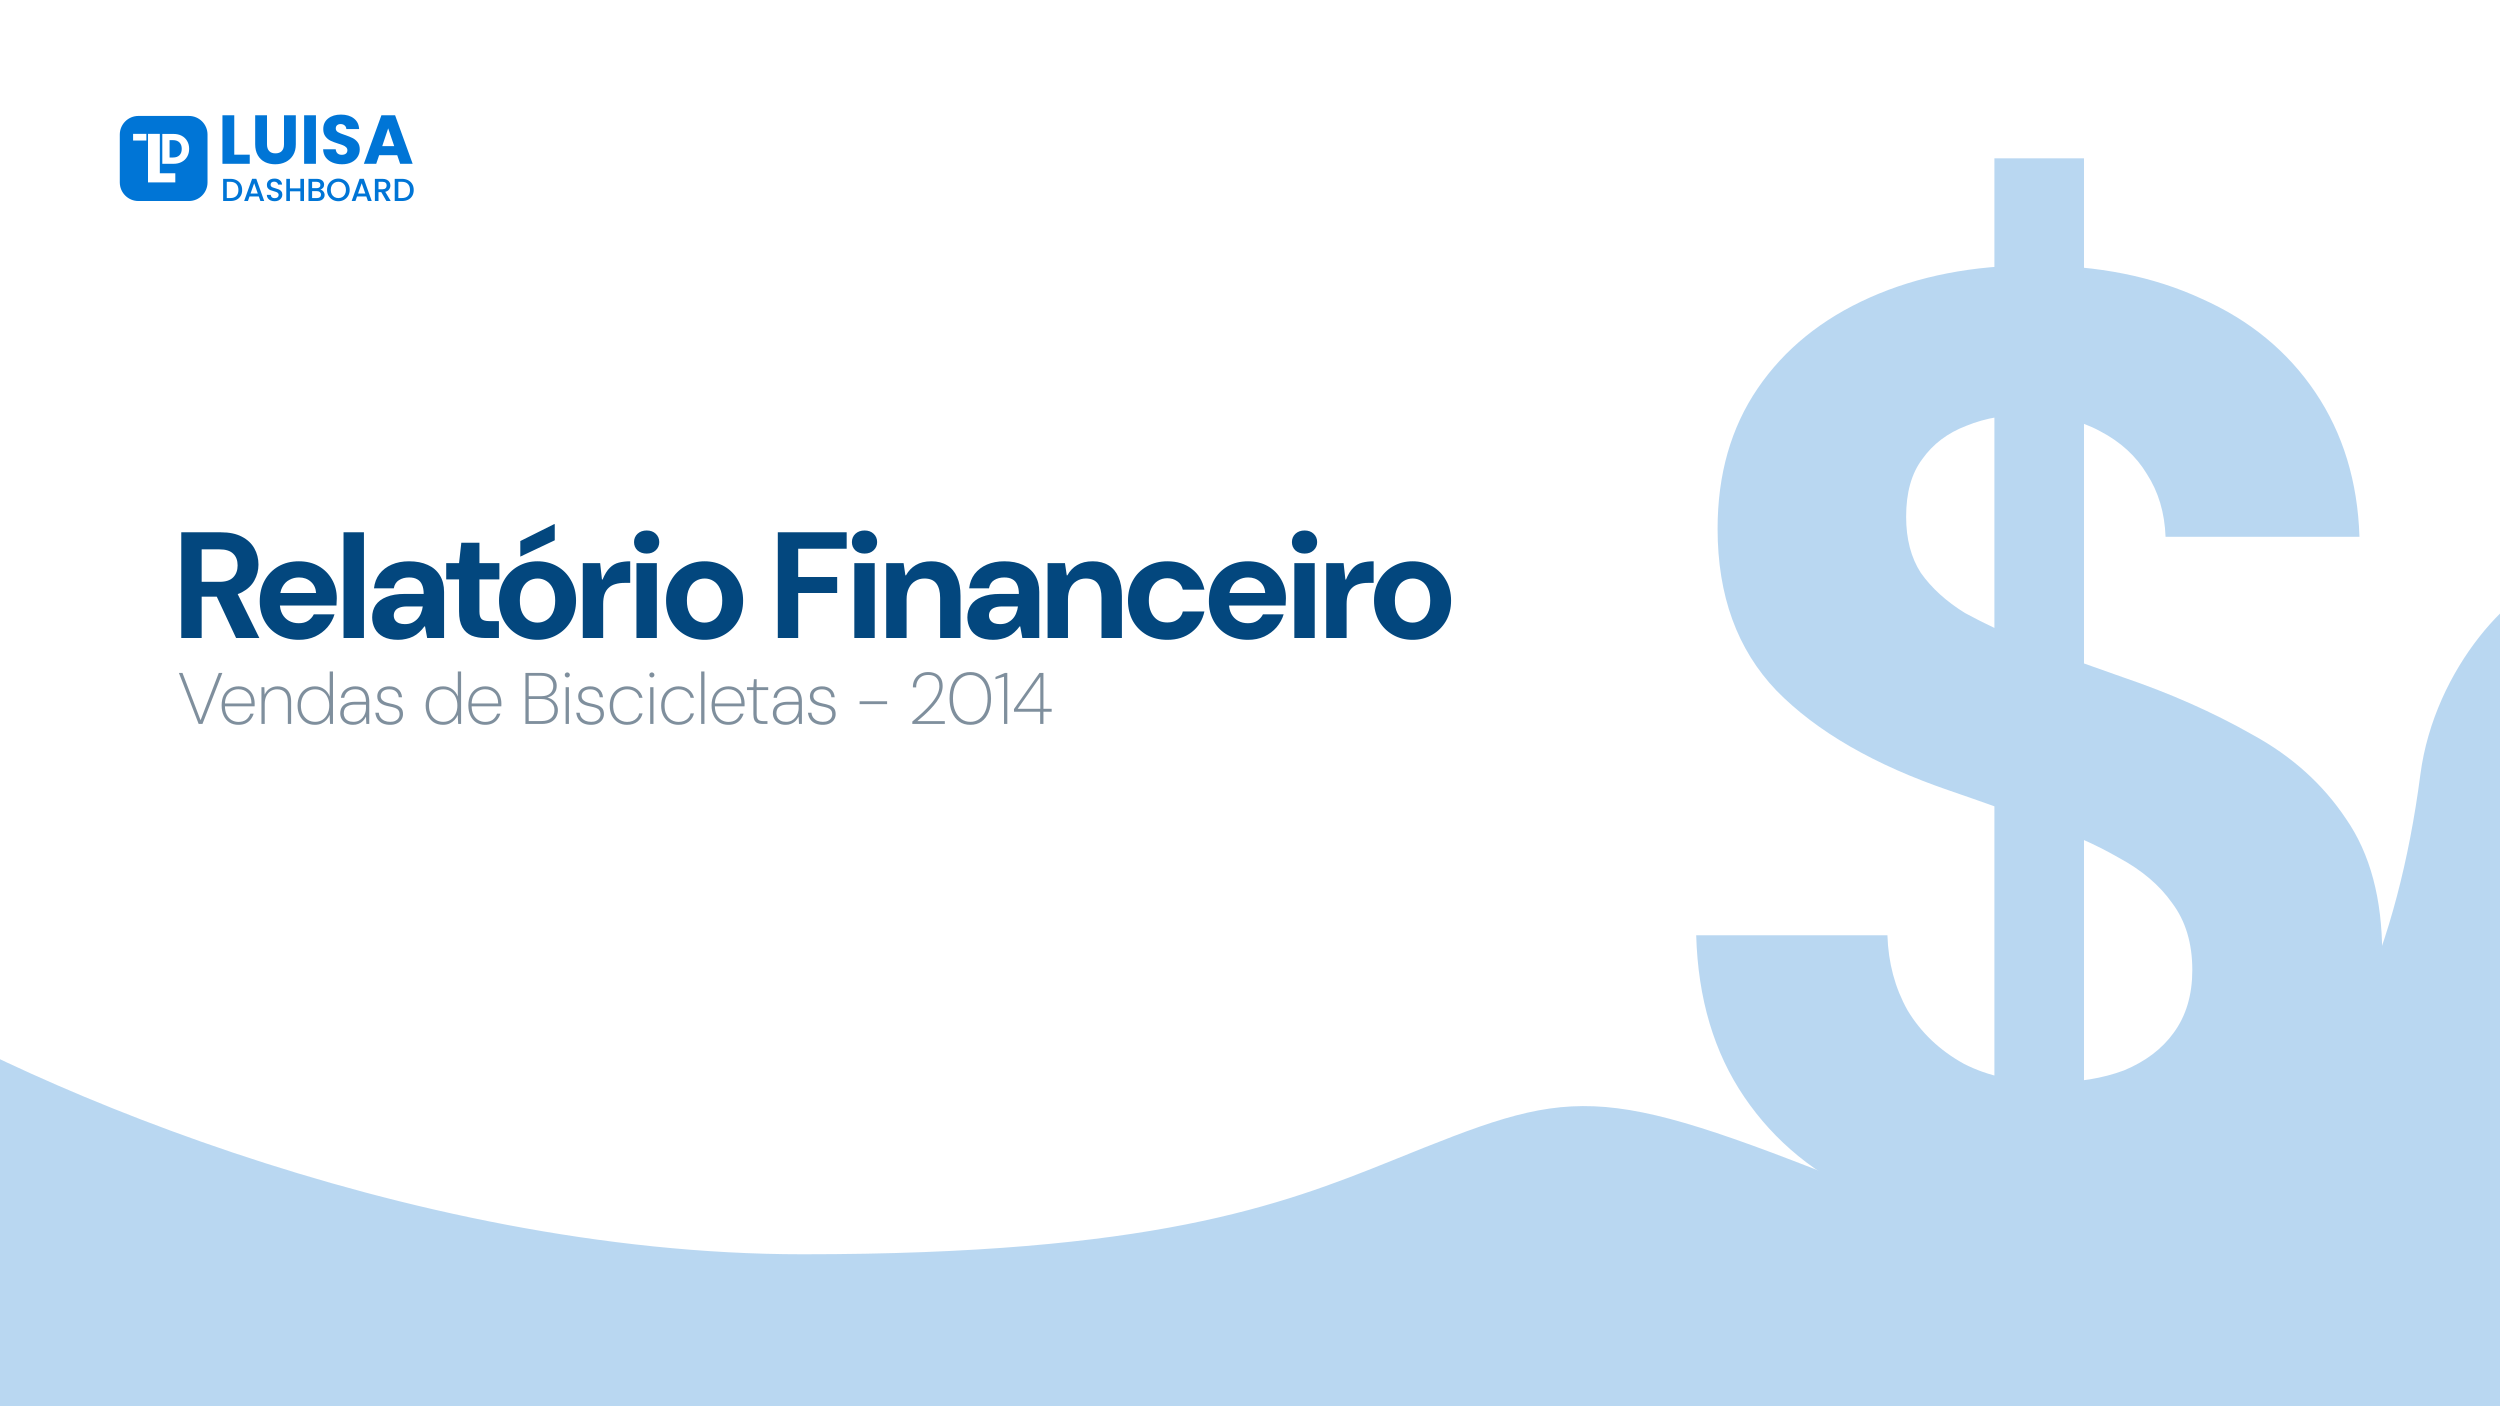 <svg width="1920" height="1080" viewBox="0 0 1920 1080" fill="none" xmlns="http://www.w3.org/2000/svg">
<rect x="0" y="0" width="1920" height="1080" fill="#333333" stroke="none"/>
<g clip-path="url(#clip0_33_11)">
<rect width="1920" height="1080" fill="white"/>
<path d="M1531.7 1024.35V121.616H1600.51V1024.35H1531.7ZM1574.83 947.324C1522.8 947.324 1476.24 938.423 1435.16 920.622C1394.76 902.821 1362.93 876.803 1339.65 842.57C1316.37 808.337 1304.04 766.914 1302.68 718.303H1449.54C1450.22 739.528 1455.36 758.698 1464.94 775.815C1475.21 792.932 1489.59 806.625 1508.08 816.895C1526.56 826.48 1548.81 831.273 1574.83 831.273C1596.05 831.273 1614.88 828.192 1631.32 822.03C1647.75 815.183 1660.41 805.598 1669.31 793.274C1678.9 780.265 1683.69 764.176 1683.69 745.005C1683.69 724.465 1678.56 707.348 1668.29 693.655C1658.7 679.962 1645.01 668.322 1627.21 658.737C1609.41 648.467 1589.21 639.566 1566.61 632.035C1544.7 623.819 1521.77 615.603 1497.81 607.387C1439.61 587.532 1395.11 561.857 1364.3 530.362C1334.17 498.867 1319.11 457.445 1319.11 406.095C1319.11 364.33 1329.38 328.385 1349.92 298.26C1370.46 268.135 1399.21 244.856 1436.19 228.424C1473.16 211.992 1515.26 203.776 1562.51 203.776C1611.12 203.776 1653.91 212.334 1690.88 229.451C1727.85 245.883 1756.95 269.846 1778.18 301.341C1799.4 332.836 1810.7 369.808 1812.07 412.257H1663.15C1662.47 393.771 1657.67 377.681 1648.77 363.988C1640.56 350.295 1628.58 339.34 1612.83 331.124C1597.77 322.908 1579.97 318.8 1559.43 318.8C1541.62 318.115 1525.19 320.854 1510.13 327.016C1495.75 332.493 1484.45 341.052 1476.24 352.691C1468.02 363.646 1463.91 378.366 1463.91 396.852C1463.91 413.969 1467.68 428.347 1475.21 439.986C1483.43 451.625 1494.72 461.895 1509.1 470.796C1524.16 479.012 1541.62 487.228 1561.48 495.444C1582.02 502.975 1604.96 511.191 1630.29 520.092C1666.58 532.416 1699.78 547.136 1729.91 564.253C1760.03 580.685 1784 602.252 1801.8 628.954C1820.28 655.656 1829.53 690.232 1829.53 732.681C1829.53 771.022 1819.6 806.625 1799.74 839.489C1780.57 871.668 1752.16 897.686 1714.5 917.541C1676.85 937.396 1630.29 947.324 1574.83 947.324Z" fill="#B9D7F1"/>
<path d="M1858.82 595C1869.63 512.297 1931.83 447.003 1969 441L1940.34 1080H-114V751.189C-0.926 825.666 310.126 963.282 616.475 963.282C884.068 963.282 982.726 926.175 1069.22 891.25C1208.42 835.044 1223.37 829.57 1429.48 912C1681.53 1012.81 1824.46 857.852 1858.82 595Z" fill="#B9D7F1"/>
<path d="M139.22 490V408.8H169.612C176.108 408.8 181.483 409.921 185.736 412.164C190.067 414.407 193.276 417.423 195.364 421.212C197.452 424.924 198.496 429.061 198.496 433.624C198.496 437.955 197.452 442.015 195.364 445.804C193.353 449.516 190.183 452.532 185.852 454.852C181.599 457.095 176.108 458.216 169.38 458.216H154.88V490H139.22ZM181.328 490L164.624 454.272H181.56L199.192 490H181.328ZM154.88 446.848H168.568C173.363 446.848 176.881 445.688 179.124 443.368C181.367 441.048 182.488 437.993 182.488 434.204C182.488 430.415 181.367 427.437 179.124 425.272C176.881 423.029 173.363 421.908 168.568 421.908H154.88V446.848ZM229.534 491.392C223.657 491.392 218.437 490.155 213.874 487.68C209.389 485.205 205.87 481.725 203.318 477.24C200.766 472.755 199.49 467.612 199.49 461.812C199.49 455.78 200.727 450.483 203.202 445.92C205.754 441.28 209.273 437.645 213.758 435.016C218.321 432.387 223.579 431.072 229.534 431.072C235.334 431.072 240.399 432.309 244.73 434.784C249.061 437.259 252.463 440.661 254.938 444.992C257.413 449.245 258.65 454.079 258.65 459.492C258.65 460.265 258.611 461.155 258.534 462.16C258.534 463.088 258.495 464.055 258.418 465.06H210.626V455.432H242.758C242.526 451.797 241.173 448.897 238.698 446.732C236.301 444.567 233.285 443.484 229.65 443.484C226.943 443.484 224.469 444.103 222.226 445.34C219.983 446.5 218.205 448.317 216.89 450.792C215.575 453.189 214.918 456.244 214.918 459.956V463.32C214.918 466.491 215.537 469.236 216.774 471.556C218.011 473.799 219.713 475.539 221.878 476.776C224.121 478.013 226.634 478.632 229.418 478.632C232.279 478.632 234.677 478.013 236.61 476.776C238.543 475.461 240.013 473.799 241.018 471.788H256.91C255.827 475.423 254.01 478.748 251.458 481.764C248.906 484.703 245.774 487.061 242.062 488.84C238.35 490.541 234.174 491.392 229.534 491.392ZM263.834 490V408.8H279.494V490H263.834ZM305.781 491.392C301.218 491.392 297.429 490.619 294.413 489.072C291.474 487.525 289.309 485.437 287.917 482.808C286.525 480.179 285.829 477.279 285.829 474.108C285.829 470.551 286.718 467.419 288.497 464.712C290.353 462.005 293.137 459.917 296.849 458.448C300.561 456.901 305.239 456.128 310.885 456.128H325.385C325.385 453.267 324.959 450.908 324.109 449.052C323.335 447.196 322.098 445.804 320.397 444.876C318.773 443.948 316.685 443.484 314.133 443.484C311.117 443.484 308.526 444.18 306.361 445.572C304.273 446.887 302.958 448.975 302.417 451.836H287.221C287.685 447.583 289.077 443.909 291.397 440.816C293.794 437.723 296.926 435.325 300.793 433.624C304.737 431.923 309.183 431.072 314.133 431.072C319.701 431.072 324.495 432 328.517 433.856C332.538 435.635 335.631 438.303 337.797 441.86C339.962 445.34 341.045 449.593 341.045 454.62V490H328.053L326.429 481.068H325.965C324.727 482.769 323.374 484.277 321.905 485.592C320.513 486.907 318.966 487.989 317.265 488.84C315.563 489.691 313.746 490.309 311.813 490.696C309.879 491.16 307.869 491.392 305.781 491.392ZM310.885 479.328C313.05 479.328 314.906 478.98 316.453 478.284C318.077 477.511 319.469 476.505 320.629 475.268C321.789 474.031 322.678 472.6 323.297 470.976C323.993 469.275 324.457 467.535 324.689 465.756H312.625C310.227 465.756 308.255 466.065 306.709 466.684C305.239 467.225 304.157 468.037 303.461 469.12C302.765 470.125 302.417 471.324 302.417 472.716C302.417 474.108 302.765 475.307 303.461 476.312C304.157 477.317 305.162 478.091 306.477 478.632C307.791 479.096 309.261 479.328 310.885 479.328ZM372.963 490C368.864 490 365.268 489.381 362.175 488.144C359.159 486.829 356.8 484.703 355.099 481.764C353.397 478.748 352.547 474.649 352.547 469.468V444.992H342.687V432.464H352.547L354.287 416.804H368.207V432.464H383.519V444.992H368.207V469.7C368.207 472.484 368.787 474.417 369.947 475.5C371.107 476.505 373.079 477.008 375.863 477.008H383.171V490H372.963ZM412.821 491.392C407.253 491.392 402.227 490.116 397.741 487.564C393.256 485.012 389.699 481.455 387.069 476.892C384.517 472.329 383.241 467.109 383.241 461.232C383.241 455.277 384.556 450.057 387.185 445.572C389.815 441.009 393.372 437.452 397.857 434.9C402.343 432.348 407.331 431.072 412.821 431.072C418.389 431.072 423.416 432.348 427.901 434.9C432.387 437.452 435.905 441.009 438.457 445.572C441.087 450.057 442.401 455.277 442.401 461.232C442.401 467.187 441.087 472.445 438.457 477.008C435.828 481.493 432.271 485.012 427.785 487.564C423.377 490.116 418.389 491.392 412.821 491.392ZM412.705 478.168C415.257 478.168 417.539 477.549 419.549 476.312C421.637 475.075 423.3 473.219 424.537 470.744C425.775 468.192 426.393 465.021 426.393 461.232C426.393 457.443 425.775 454.311 424.537 451.836C423.3 449.284 421.637 447.389 419.549 446.152C417.539 444.915 415.335 444.296 412.937 444.296C410.463 444.296 408.181 444.915 406.093 446.152C404.005 447.389 402.343 449.284 401.105 451.836C399.868 454.311 399.249 457.443 399.249 461.232C399.249 465.021 399.868 468.192 401.105 470.744C402.343 473.219 403.967 475.075 405.977 476.312C408.065 477.549 410.308 478.168 412.705 478.168ZM399.597 427.476V415.528L425.581 402.536H426.045V414.948L399.597 427.476ZM447.572 490V432.464H460.912L462.304 445.108H462.768C464.469 441.009 466.325 437.993 468.336 436.06C470.346 434.049 472.628 432.735 475.18 432.116C477.809 431.42 480.748 431.072 483.996 431.072V447.66H479.704C477.074 447.66 474.716 447.969 472.628 448.588C470.617 449.129 468.916 450.057 467.524 451.372C466.132 452.609 465.049 454.272 464.276 456.36C463.58 458.448 463.232 460.961 463.232 463.9V490H447.572ZM488.795 490V432.464H504.455V490H488.795ZM496.683 425.156C493.822 425.156 491.463 424.344 489.607 422.72C487.828 421.019 486.939 418.892 486.939 416.34C486.939 413.788 487.828 411.661 489.607 409.96C491.463 408.259 493.822 407.408 496.683 407.408C499.544 407.408 501.864 408.259 503.643 409.96C505.422 411.661 506.311 413.788 506.311 416.34C506.311 418.815 505.422 420.903 503.643 422.604C501.864 424.305 499.544 425.156 496.683 425.156ZM541.119 491.392C535.551 491.392 530.525 490.116 526.039 487.564C521.554 485.012 517.997 481.455 515.367 476.892C512.815 472.329 511.539 467.109 511.539 461.232C511.539 455.277 512.854 450.057 515.483 445.572C518.113 441.009 521.67 437.452 526.155 434.9C530.641 432.348 535.629 431.072 541.119 431.072C546.687 431.072 551.714 432.348 556.199 434.9C560.685 437.452 564.203 441.009 566.755 445.572C569.385 450.057 570.699 455.277 570.699 461.232C570.699 467.187 569.385 472.445 566.755 477.008C564.126 481.493 560.569 485.012 556.083 487.564C551.675 490.116 546.687 491.392 541.119 491.392ZM541.003 478.168C543.555 478.168 545.837 477.549 547.847 476.312C549.935 475.075 551.598 473.219 552.835 470.744C554.073 468.192 554.691 465.021 554.691 461.232C554.691 457.443 554.073 454.311 552.835 451.836C551.598 449.284 549.935 447.389 547.847 446.152C545.837 444.915 543.633 444.296 541.235 444.296C538.761 444.296 536.479 444.915 534.391 446.152C532.303 447.389 530.641 449.284 529.403 451.836C528.166 454.311 527.547 457.443 527.547 461.232C527.547 465.021 528.166 468.192 529.403 470.744C530.641 473.219 532.265 475.075 534.275 476.312C536.363 477.549 538.606 478.168 541.003 478.168ZM597.352 490V408.8H650.248V421.444H613.012V443.136H642.94V455.432H613.012V490H597.352ZM656.121 490V432.464H671.781V490H656.121ZM664.009 425.156C661.147 425.156 658.789 424.344 656.933 422.72C655.154 421.019 654.265 418.892 654.265 416.34C654.265 413.788 655.154 411.661 656.933 409.96C658.789 408.259 661.147 407.408 664.009 407.408C666.87 407.408 669.19 408.259 670.969 409.96C672.747 411.661 673.637 413.788 673.637 416.34C673.637 418.815 672.747 420.903 670.969 422.604C669.19 424.305 666.87 425.156 664.009 425.156ZM680.605 490V432.464H693.945L695.337 441.86H695.801C697.657 438.457 700.17 435.828 703.341 433.972C706.511 432.039 710.494 431.072 715.289 431.072C720.083 431.072 724.143 432.116 727.469 434.204C730.794 436.215 733.307 439.192 735.009 443.136C736.787 447.08 737.677 451.952 737.677 457.752V490H722.017V459.144C722.017 454.349 721.05 450.676 719.117 448.124C717.183 445.572 714.129 444.296 709.953 444.296C707.323 444.296 704.965 444.953 702.877 446.268C700.789 447.505 699.165 449.323 698.005 451.72C696.845 454.04 696.265 456.901 696.265 460.304V490H680.605ZM762.893 491.392C758.33 491.392 754.541 490.619 751.525 489.072C748.586 487.525 746.421 485.437 745.029 482.808C743.637 480.179 742.941 477.279 742.941 474.108C742.941 470.551 743.83 467.419 745.609 464.712C747.465 462.005 750.249 459.917 753.961 458.448C757.673 456.901 762.352 456.128 767.997 456.128H782.497C782.497 453.267 782.072 450.908 781.221 449.052C780.448 447.196 779.21 445.804 777.509 444.876C775.885 443.948 773.797 443.484 771.245 443.484C768.229 443.484 765.638 444.18 763.473 445.572C761.385 446.887 760.07 448.975 759.529 451.836H744.333C744.797 447.583 746.189 443.909 748.509 440.816C750.906 437.723 754.038 435.325 757.905 433.624C761.849 431.923 766.296 431.072 771.245 431.072C776.813 431.072 781.608 432 785.629 433.856C789.65 435.635 792.744 438.303 794.909 441.86C797.074 445.34 798.157 449.593 798.157 454.62V490H785.165L783.541 481.068H783.077C781.84 482.769 780.486 484.277 779.017 485.592C777.625 486.907 776.078 487.989 774.377 488.84C772.676 489.691 770.858 490.309 768.925 490.696C766.992 491.16 764.981 491.392 762.893 491.392ZM767.997 479.328C770.162 479.328 772.018 478.98 773.565 478.284C775.189 477.511 776.581 476.505 777.741 475.268C778.901 474.031 779.79 472.6 780.409 470.976C781.105 469.275 781.569 467.535 781.801 465.756H769.737C767.34 465.756 765.368 466.065 763.821 466.684C762.352 467.225 761.269 468.037 760.573 469.12C759.877 470.125 759.529 471.324 759.529 472.716C759.529 474.108 759.877 475.307 760.573 476.312C761.269 477.317 762.274 478.091 763.589 478.632C764.904 479.096 766.373 479.328 767.997 479.328ZM804.539 490V432.464H817.879L819.271 441.86H819.735C821.591 438.457 824.104 435.828 827.275 433.972C830.446 432.039 834.428 431.072 839.223 431.072C844.018 431.072 848.078 432.116 851.403 434.204C854.728 436.215 857.242 439.192 858.943 443.136C860.722 447.08 861.611 451.952 861.611 457.752V490H845.951V459.144C845.951 454.349 844.984 450.676 843.051 448.124C841.118 445.572 838.063 444.296 833.887 444.296C831.258 444.296 828.899 444.953 826.811 446.268C824.723 447.505 823.099 449.323 821.939 451.72C820.779 454.04 820.199 456.901 820.199 460.304V490H804.539ZM896.571 491.392C890.462 491.392 885.126 490.116 880.563 487.564C876.078 484.935 872.559 481.377 870.007 476.892C867.533 472.329 866.295 467.109 866.295 461.232C866.295 455.355 867.571 450.173 870.123 445.688C872.675 441.125 876.233 437.568 880.795 435.016C885.358 432.387 890.617 431.072 896.571 431.072C903.995 431.072 910.221 433.005 915.247 436.872C920.351 440.739 923.599 446.075 924.991 452.88H908.403C907.785 450.096 906.354 447.931 904.111 446.384C901.946 444.837 899.394 444.064 896.455 444.064C893.749 444.064 891.313 444.76 889.147 446.152C887.059 447.467 885.397 449.4 884.159 451.952C882.922 454.504 882.303 457.597 882.303 461.232C882.303 463.861 882.651 466.22 883.347 468.308C884.043 470.396 885.01 472.175 886.247 473.644C887.485 475.113 888.954 476.235 890.655 477.008C892.434 477.704 894.367 478.052 896.455 478.052C898.466 478.052 900.283 477.743 901.907 477.124C903.531 476.428 904.923 475.461 906.083 474.224C907.243 472.909 908.017 471.363 908.403 469.584H924.991C923.599 476.235 920.351 481.532 915.247 485.476C910.221 489.42 903.995 491.392 896.571 491.392ZM958.476 491.392C952.599 491.392 947.379 490.155 942.816 487.68C938.331 485.205 934.812 481.725 932.26 477.24C929.708 472.755 928.432 467.612 928.432 461.812C928.432 455.78 929.67 450.483 932.144 445.92C934.696 441.28 938.215 437.645 942.7 435.016C947.263 432.387 952.522 431.072 958.476 431.072C964.276 431.072 969.342 432.309 973.672 434.784C978.003 437.259 981.406 440.661 983.88 444.992C986.355 449.245 987.592 454.079 987.592 459.492C987.592 460.265 987.554 461.155 987.476 462.16C987.476 463.088 987.438 464.055 987.36 465.06H939.568V455.432H971.7C971.468 451.797 970.115 448.897 967.64 446.732C965.243 444.567 962.227 443.484 958.592 443.484C955.886 443.484 953.411 444.103 951.168 445.34C948.926 446.5 947.147 448.317 945.832 450.792C944.518 453.189 943.86 456.244 943.86 459.956V463.32C943.86 466.491 944.479 469.236 945.716 471.556C946.954 473.799 948.655 475.539 950.82 476.776C953.063 478.013 955.576 478.632 958.36 478.632C961.222 478.632 963.619 478.013 965.552 476.776C967.486 475.461 968.955 473.799 969.96 471.788H985.852C984.77 475.423 982.952 478.748 980.4 481.764C977.848 484.703 974.716 487.061 971.004 488.84C967.292 490.541 963.116 491.392 958.476 491.392ZM994.052 490V432.464H1009.71V490H994.052ZM1001.94 425.156C999.079 425.156 996.72 424.344 994.864 422.72C993.085 421.019 992.196 418.892 992.196 416.34C992.196 413.788 993.085 411.661 994.864 409.96C996.72 408.259 999.079 407.408 1001.94 407.408C1004.8 407.408 1007.12 408.259 1008.9 409.96C1010.68 411.661 1011.57 413.788 1011.57 416.34C1011.57 418.815 1010.68 420.903 1008.9 422.604C1007.12 424.305 1004.8 425.156 1001.94 425.156ZM1018.54 490V432.464H1031.88L1033.27 445.108H1033.73C1035.43 441.009 1037.29 437.993 1039.3 436.06C1041.31 434.049 1043.59 432.735 1046.14 432.116C1048.77 431.42 1051.71 431.072 1054.96 431.072V447.66H1050.67C1048.04 447.66 1045.68 447.969 1043.59 448.588C1041.58 449.129 1039.88 450.057 1038.49 451.372C1037.1 452.609 1036.01 454.272 1035.24 456.36C1034.54 458.448 1034.2 460.961 1034.2 463.9V490H1018.54ZM1084.84 491.392C1079.27 491.392 1074.24 490.116 1069.76 487.564C1065.27 485.012 1061.71 481.455 1059.09 476.892C1056.53 472.329 1055.26 467.109 1055.26 461.232C1055.26 455.277 1056.57 450.057 1059.2 445.572C1061.83 441.009 1065.39 437.452 1069.87 434.9C1074.36 432.348 1079.35 431.072 1084.84 431.072C1090.41 431.072 1095.43 432.348 1099.92 434.9C1104.4 437.452 1107.92 441.009 1110.47 445.572C1113.1 450.057 1114.42 455.277 1114.42 461.232C1114.42 467.187 1113.1 472.445 1110.47 477.008C1107.84 481.493 1104.29 485.012 1099.8 487.564C1095.39 490.116 1090.41 491.392 1084.84 491.392ZM1084.72 478.168C1087.27 478.168 1089.55 477.549 1091.57 476.312C1093.65 475.075 1095.32 473.219 1096.55 470.744C1097.79 468.192 1098.41 465.021 1098.41 461.232C1098.41 457.443 1097.79 454.311 1096.55 451.836C1095.32 449.284 1093.65 447.389 1091.57 446.152C1089.55 444.915 1087.35 444.296 1084.95 444.296C1082.48 444.296 1080.2 444.915 1078.11 446.152C1076.02 447.389 1074.36 449.284 1073.12 451.836C1071.88 454.311 1071.27 457.443 1071.27 461.232C1071.27 465.021 1071.88 468.192 1073.12 470.744C1074.36 473.219 1075.98 475.075 1077.99 476.312C1080.08 477.549 1082.32 478.168 1084.72 478.168Z" fill="#03477E"/>
<path d="M152.576 556L137.4 516.8H140.144L154.032 553.144L168.032 516.8H170.776L155.488 556H152.576ZM183.096 556.672C180.446 556.672 178.15 556.056 176.208 554.824C174.304 553.592 172.83 551.856 171.784 549.616C170.739 547.376 170.216 544.744 170.216 541.72C170.216 538.659 170.758 536.045 171.84 533.88C172.96 531.715 174.491 530.053 176.432 528.896C178.411 527.701 180.67 527.104 183.208 527.104C185.934 527.104 188.211 527.72 190.04 528.952C191.87 530.147 193.251 531.733 194.184 533.712C195.118 535.691 195.584 537.856 195.584 540.208C195.584 540.581 195.584 540.936 195.584 541.272C195.584 541.608 195.566 542 195.528 542.448H172.008V540.264H193.12C193.083 536.643 192.131 533.917 190.264 532.088C188.398 530.259 186.008 529.344 183.096 529.344C181.304 529.344 179.624 529.755 178.056 530.576C176.488 531.397 175.2 532.667 174.192 534.384C173.222 536.101 172.736 538.285 172.736 540.936V541.944C172.736 544.781 173.222 547.133 174.192 549C175.163 550.829 176.432 552.192 178 553.088C179.568 553.984 181.267 554.432 183.096 554.432C185.448 554.432 187.39 553.891 188.92 552.808C190.451 551.688 191.571 550.12 192.28 548.104H194.8C194.315 549.747 193.55 551.221 192.504 552.528C191.496 553.835 190.208 554.861 188.64 555.608C187.072 556.317 185.224 556.672 183.096 556.672ZM200.791 556V527.776H203.031L203.255 533.488C204.225 531.36 205.569 529.773 207.287 528.728C209.041 527.645 210.983 527.104 213.111 527.104C215.164 527.104 216.975 527.515 218.543 528.336C220.111 529.157 221.343 530.427 222.239 532.144C223.135 533.824 223.583 536.008 223.583 538.696V556H221.063V539.088C221.063 535.765 220.353 533.32 218.935 531.752C217.516 530.184 215.463 529.4 212.775 529.4C210.983 529.4 209.359 529.848 207.903 530.744C206.484 531.603 205.364 532.872 204.543 534.552C203.721 536.232 203.311 538.304 203.311 540.768V556H200.791ZM241.844 556.672C239.118 556.672 236.748 556.037 234.731 554.768C232.753 553.461 231.222 551.707 230.139 549.504C229.057 547.264 228.515 544.725 228.515 541.888C228.515 539.051 229.057 536.531 230.139 534.328C231.222 532.088 232.771 530.333 234.788 529.064C236.804 527.757 239.174 527.104 241.899 527.104C244.625 527.104 246.958 527.813 248.9 529.232C250.878 530.613 252.316 532.517 253.212 534.944V515.68H255.732V556H253.492L253.156 549.056C252.596 550.475 251.774 551.763 250.692 552.92C249.646 554.04 248.377 554.955 246.884 555.664C245.39 556.336 243.71 556.672 241.844 556.672ZM242.011 554.376C244.14 554.376 246.025 553.853 247.668 552.808C249.31 551.725 250.58 550.251 251.476 548.384C252.409 546.48 252.875 544.315 252.875 541.888C252.875 539.424 252.409 537.259 251.476 535.392C250.58 533.488 249.31 532.013 247.668 530.968C246.062 529.923 244.177 529.4 242.011 529.4C239.921 529.4 238.035 529.904 236.355 530.912C234.713 531.92 233.425 533.376 232.491 535.28C231.558 537.147 231.091 539.349 231.091 541.888C231.091 544.427 231.558 546.629 232.491 548.496C233.462 550.363 234.769 551.819 236.411 552.864C238.054 553.872 239.921 554.376 242.011 554.376ZM271.102 556.672C268.974 556.672 267.182 556.261 265.726 555.44C264.27 554.619 263.168 553.555 262.422 552.248C261.675 550.904 261.302 549.467 261.302 547.936C261.302 545.883 261.768 544.203 262.702 542.896C263.635 541.589 264.942 540.619 266.622 539.984C268.339 539.312 270.318 538.976 272.558 538.976H281.07C281.07 536.96 280.771 535.243 280.174 533.824C279.614 532.405 278.736 531.304 277.542 530.52C276.347 529.736 274.779 529.344 272.838 529.344C270.56 529.344 268.675 529.885 267.182 530.968C265.726 532.051 264.792 533.693 264.382 535.896H261.806C262.067 533.917 262.72 532.293 263.766 531.024C264.848 529.717 266.174 528.747 267.742 528.112C269.31 527.44 271.008 527.104 272.838 527.104C275.414 527.104 277.486 527.627 279.054 528.672C280.622 529.68 281.76 531.061 282.47 532.816C283.216 534.533 283.59 536.493 283.59 538.696V556H281.35L281.07 550.344C280.771 550.941 280.36 551.613 279.838 552.36C279.315 553.107 278.662 553.797 277.878 554.432C277.094 555.067 276.142 555.589 275.022 556C273.939 556.448 272.632 556.672 271.102 556.672ZM271.382 554.376C272.987 554.376 274.387 554.077 275.582 553.48C276.776 552.845 277.784 552.024 278.606 551.016C279.427 549.971 280.043 548.851 280.454 547.656C280.864 546.461 281.07 545.285 281.07 544.128V541.16H272.726C270.523 541.16 268.787 541.459 267.518 542.056C266.248 542.616 265.334 543.4 264.774 544.408C264.251 545.416 263.99 546.573 263.99 547.88C263.99 549.075 264.27 550.176 264.83 551.184C265.39 552.155 266.23 552.939 267.35 553.536C268.47 554.096 269.814 554.376 271.382 554.376ZM299.598 556.672C297.545 556.672 295.697 556.336 294.054 555.664C292.411 554.955 291.086 553.909 290.078 552.528C289.107 551.147 288.491 549.429 288.23 547.376H290.918C291.067 548.869 291.534 550.139 292.318 551.184C293.139 552.229 294.185 553.032 295.454 553.592C296.723 554.115 298.123 554.376 299.654 554.376C301.185 554.376 302.473 554.133 303.518 553.648C304.601 553.163 305.422 552.491 305.982 551.632C306.579 550.736 306.878 549.747 306.878 548.664C306.878 547.283 306.579 546.219 305.982 545.472C305.422 544.688 304.563 544.091 303.406 543.68C302.249 543.269 300.793 542.896 299.038 542.56C297.619 542.299 296.331 541.963 295.174 541.552C294.054 541.141 293.083 540.637 292.262 540.04C291.441 539.443 290.806 538.715 290.358 537.856C289.947 536.96 289.742 535.952 289.742 534.832C289.742 533.301 290.115 531.957 290.862 530.8C291.646 529.643 292.729 528.747 294.11 528.112C295.491 527.44 297.134 527.104 299.038 527.104C301.726 527.104 303.947 527.813 305.702 529.232C307.494 530.651 308.521 532.741 308.782 535.504H306.206C306.094 533.675 305.403 532.2 304.134 531.08C302.902 529.96 301.185 529.4 298.982 529.4C296.854 529.4 295.211 529.885 294.054 530.856C292.934 531.789 292.374 533.04 292.374 534.608C292.374 535.504 292.598 536.307 293.046 537.016C293.531 537.725 294.297 538.36 295.342 538.92C296.387 539.443 297.787 539.891 299.542 540.264C301.371 540.6 303.033 541.029 304.526 541.552C306.057 542.075 307.27 542.859 308.166 543.904C309.062 544.949 309.51 546.443 309.51 548.384C309.51 549.989 309.099 551.427 308.278 552.696C307.494 553.928 306.355 554.899 304.862 555.608C303.406 556.317 301.651 556.672 299.598 556.672ZM340.231 556.672C337.505 556.672 335.135 556.037 333.119 554.768C331.14 553.461 329.609 551.707 328.527 549.504C327.444 547.264 326.903 544.725 326.903 541.888C326.903 539.051 327.444 536.531 328.527 534.328C329.609 532.088 331.159 530.333 333.175 529.064C335.191 527.757 337.561 527.104 340.287 527.104C343.012 527.104 345.345 527.813 347.287 529.232C349.265 530.613 350.703 532.517 351.599 534.944V515.68H354.119V556H351.879L351.543 549.056C350.983 550.475 350.161 551.763 349.079 552.92C348.033 554.04 346.764 554.955 345.271 555.664C343.777 556.336 342.097 556.672 340.231 556.672ZM340.399 554.376C342.527 554.376 344.412 553.853 346.055 552.808C347.697 551.725 348.967 550.251 349.863 548.384C350.796 546.48 351.263 544.315 351.263 541.888C351.263 539.424 350.796 537.259 349.863 535.392C348.967 533.488 347.697 532.013 346.055 530.968C344.449 529.923 342.564 529.4 340.399 529.4C338.308 529.4 336.423 529.904 334.743 530.912C333.1 531.92 331.812 533.376 330.879 535.28C329.945 537.147 329.479 539.349 329.479 541.888C329.479 544.427 329.945 546.629 330.879 548.496C331.849 550.363 333.156 551.819 334.799 552.864C336.441 553.872 338.308 554.376 340.399 554.376ZM372.569 556.672C369.918 556.672 367.622 556.056 365.681 554.824C363.777 553.592 362.302 551.856 361.257 549.616C360.212 547.376 359.689 544.744 359.689 541.72C359.689 538.659 360.23 536.045 361.313 533.88C362.433 531.715 363.964 530.053 365.905 528.896C367.884 527.701 370.142 527.104 372.681 527.104C375.406 527.104 377.684 527.72 379.513 528.952C381.342 530.147 382.724 531.733 383.657 533.712C384.59 535.691 385.057 537.856 385.057 540.208C385.057 540.581 385.057 540.936 385.057 541.272C385.057 541.608 385.038 542 385.001 542.448H361.481V540.264H382.593C382.556 536.643 381.604 533.917 379.737 532.088C377.87 530.259 375.481 529.344 372.569 529.344C370.777 529.344 369.097 529.755 367.529 530.576C365.961 531.397 364.673 532.667 363.665 534.384C362.694 536.101 362.209 538.285 362.209 540.936V541.944C362.209 544.781 362.694 547.133 363.665 549C364.636 550.829 365.905 552.192 367.473 553.088C369.041 553.984 370.74 554.432 372.569 554.432C374.921 554.432 376.862 553.891 378.393 552.808C379.924 551.688 381.044 550.12 381.753 548.104H384.273C383.788 549.747 383.022 551.221 381.977 552.528C380.969 553.835 379.681 554.861 378.113 555.608C376.545 556.317 374.697 556.672 372.569 556.672ZM403.534 556V516.8H415.574C418.374 516.8 420.651 517.248 422.406 518.144C424.161 519.04 425.449 520.235 426.27 521.728C427.129 523.184 427.558 524.808 427.558 526.6C427.558 528.653 427.11 530.352 426.214 531.696C425.355 533.04 424.235 534.067 422.854 534.776C421.473 535.485 420.035 535.952 418.542 536.176L418.878 535.616C420.521 535.653 422.07 536.101 423.526 536.96C424.982 537.819 426.158 538.976 427.054 540.432C427.987 541.851 428.454 543.475 428.454 545.304C428.454 547.208 428.025 548.981 427.166 550.624C426.307 552.229 424.963 553.536 423.134 554.544C421.305 555.515 418.897 556 415.91 556H403.534ZM406.054 553.76H416.022C419.121 553.76 421.529 553.013 423.246 551.52C424.963 550.027 425.822 547.936 425.822 545.248C425.822 542.747 424.907 540.731 423.078 539.2C421.286 537.632 418.859 536.848 415.798 536.848H406.054V553.76ZM406.054 534.664H415.91C418.785 534.664 421.006 533.955 422.574 532.536C424.142 531.08 424.926 529.157 424.926 526.768C424.926 524.491 424.123 522.624 422.518 521.168C420.95 519.712 418.691 518.984 415.742 518.984H406.054V534.664ZM434.406 556V527.776H436.926V556H434.406ZM435.694 520.328C435.171 520.328 434.705 520.141 434.294 519.768C433.921 519.357 433.734 518.872 433.734 518.312C433.734 517.752 433.921 517.304 434.294 516.968C434.705 516.595 435.171 516.408 435.694 516.408C436.217 516.408 436.665 516.595 437.038 516.968C437.449 517.304 437.654 517.752 437.654 518.312C437.654 518.872 437.449 519.357 437.038 519.768C436.665 520.141 436.217 520.328 435.694 520.328ZM453.906 556.672C451.853 556.672 450.005 556.336 448.362 555.664C446.72 554.955 445.394 553.909 444.386 552.528C443.416 551.147 442.8 549.429 442.538 547.376H445.226C445.376 548.869 445.842 550.139 446.626 551.184C447.448 552.229 448.493 553.032 449.762 553.592C451.032 554.115 452.432 554.376 453.962 554.376C455.493 554.376 456.781 554.133 457.826 553.648C458.909 553.163 459.73 552.491 460.29 551.632C460.888 550.736 461.186 549.747 461.186 548.664C461.186 547.283 460.888 546.219 460.29 545.472C459.73 544.688 458.872 544.091 457.714 543.68C456.557 543.269 455.101 542.896 453.346 542.56C451.928 542.299 450.64 541.963 449.482 541.552C448.362 541.141 447.392 540.637 446.57 540.04C445.749 539.443 445.114 538.715 444.666 537.856C444.256 536.96 444.05 535.952 444.05 534.832C444.05 533.301 444.424 531.957 445.17 530.8C445.954 529.643 447.037 528.747 448.418 528.112C449.8 527.44 451.442 527.104 453.346 527.104C456.034 527.104 458.256 527.813 460.01 529.232C461.802 530.651 462.829 532.741 463.09 535.504H460.514C460.402 533.675 459.712 532.2 458.442 531.08C457.21 529.96 455.493 529.4 453.29 529.4C451.162 529.4 449.52 529.885 448.362 530.856C447.242 531.789 446.682 533.04 446.682 534.608C446.682 535.504 446.906 536.307 447.354 537.016C447.84 537.725 448.605 538.36 449.65 538.92C450.696 539.443 452.096 539.891 453.85 540.264C455.68 540.6 457.341 541.029 458.834 541.552C460.365 542.075 461.578 542.859 462.474 543.904C463.37 544.949 463.818 546.443 463.818 548.384C463.818 549.989 463.408 551.427 462.586 552.696C461.802 553.928 460.664 554.899 459.17 555.608C457.714 556.317 455.96 556.672 453.906 556.672ZM481.548 556.672C479.01 556.672 476.732 556.075 474.716 554.88C472.7 553.648 471.114 551.931 469.956 549.728C468.836 547.488 468.276 544.893 468.276 541.944C468.276 538.92 468.855 536.307 470.012 534.104C471.207 531.864 472.812 530.147 474.828 528.952C476.844 527.72 479.084 527.104 481.548 527.104C484.722 527.104 487.354 527.925 489.444 529.568C491.572 531.211 492.916 533.32 493.476 535.896H490.844C490.396 533.88 489.332 532.293 487.652 531.136C486.01 529.979 483.975 529.4 481.548 529.4C479.756 529.4 478.039 529.867 476.396 530.8C474.754 531.696 473.428 533.077 472.42 534.944C471.412 536.773 470.908 539.107 470.908 541.944C470.908 544.109 471.207 545.976 471.804 547.544C472.402 549.112 473.204 550.419 474.212 551.464C475.258 552.472 476.415 553.219 477.684 553.704C478.954 554.189 480.242 554.432 481.548 554.432C483.116 554.432 484.535 554.189 485.804 553.704C487.111 553.181 488.212 552.435 489.108 551.464C490.004 550.456 490.583 549.261 490.844 547.88H493.476C492.954 550.419 491.647 552.528 489.556 554.208C487.503 555.851 484.834 556.672 481.548 556.672ZM499.351 556V527.776H501.871V556H499.351ZM500.639 520.328C500.116 520.328 499.649 520.141 499.239 519.768C498.865 519.357 498.679 518.872 498.679 518.312C498.679 517.752 498.865 517.304 499.239 516.968C499.649 516.595 500.116 516.408 500.639 516.408C501.161 516.408 501.609 516.595 501.983 516.968C502.393 517.304 502.599 517.752 502.599 518.312C502.599 518.872 502.393 519.357 501.983 519.768C501.609 520.141 501.161 520.328 500.639 520.328ZM521.035 556.672C518.496 556.672 516.219 556.075 514.203 554.88C512.187 553.648 510.6 551.931 509.443 549.728C508.323 547.488 507.763 544.893 507.763 541.944C507.763 538.92 508.342 536.307 509.499 534.104C510.694 531.864 512.299 530.147 514.315 528.952C516.331 527.72 518.571 527.104 521.035 527.104C524.208 527.104 526.84 527.925 528.931 529.568C531.059 531.211 532.403 533.32 532.963 535.896H530.331C529.883 533.88 528.819 532.293 527.139 531.136C525.496 529.979 523.462 529.4 521.035 529.4C519.243 529.4 517.526 529.867 515.883 530.8C514.24 531.696 512.915 533.077 511.907 534.944C510.899 536.773 510.395 539.107 510.395 541.944C510.395 544.109 510.694 545.976 511.291 547.544C511.888 549.112 512.691 550.419 513.699 551.464C514.744 552.472 515.902 553.219 517.171 553.704C518.44 554.189 519.728 554.432 521.035 554.432C522.603 554.432 524.022 554.189 525.291 553.704C526.598 553.181 527.699 552.435 528.595 551.464C529.491 550.456 530.07 549.261 530.331 547.88H532.963C532.44 550.419 531.134 552.528 529.043 554.208C526.99 555.851 524.32 556.672 521.035 556.672ZM538.501 556V515.68H541.021V556H538.501ZM559.364 556.672C556.713 556.672 554.417 556.056 552.476 554.824C550.572 553.592 549.097 551.856 548.052 549.616C547.007 547.376 546.484 544.744 546.484 541.72C546.484 538.659 547.025 536.045 548.108 533.88C549.228 531.715 550.759 530.053 552.7 528.896C554.679 527.701 556.937 527.104 559.476 527.104C562.201 527.104 564.479 527.72 566.308 528.952C568.137 530.147 569.519 531.733 570.452 533.712C571.385 535.691 571.852 537.856 571.852 540.208C571.852 540.581 571.852 540.936 571.852 541.272C571.852 541.608 571.833 542 571.796 542.448H548.276V540.264H569.388C569.351 536.643 568.399 533.917 566.532 532.088C564.665 530.259 562.276 529.344 559.364 529.344C557.572 529.344 555.892 529.755 554.324 530.576C552.756 531.397 551.468 532.667 550.46 534.384C549.489 536.101 549.004 538.285 549.004 540.936V541.944C549.004 544.781 549.489 547.133 550.46 549C551.431 550.829 552.7 552.192 554.268 553.088C555.836 553.984 557.535 554.432 559.364 554.432C561.716 554.432 563.657 553.891 565.188 552.808C566.719 551.688 567.839 550.12 568.548 548.104H571.068C570.583 549.747 569.817 551.221 568.772 552.528C567.764 553.835 566.476 554.861 564.908 555.608C563.34 556.317 561.492 556.672 559.364 556.672ZM585.547 556C584.054 556 582.784 555.776 581.739 555.328C580.731 554.88 579.947 554.115 579.387 553.032C578.864 551.912 578.603 550.419 578.603 548.552V529.96H573.675V527.776H578.603L578.995 521.616H581.123V527.776H589.971V529.96H581.123V548.496C581.123 550.475 581.515 551.856 582.299 552.64C583.083 553.424 584.408 553.816 586.275 553.816H589.411V556H585.547ZM603.372 556.672C601.244 556.672 599.452 556.261 597.996 555.44C596.54 554.619 595.439 553.555 594.692 552.248C593.945 550.904 593.572 549.467 593.572 547.936C593.572 545.883 594.039 544.203 594.972 542.896C595.905 541.589 597.212 540.619 598.892 539.984C600.609 539.312 602.588 538.976 604.828 538.976H613.34C613.34 536.96 613.041 535.243 612.444 533.824C611.884 532.405 611.007 531.304 609.812 530.52C608.617 529.736 607.049 529.344 605.108 529.344C602.831 529.344 600.945 529.885 599.452 530.968C597.996 532.051 597.063 533.693 596.652 535.896H594.076C594.337 533.917 594.991 532.293 596.036 531.024C597.119 529.717 598.444 528.747 600.012 528.112C601.58 527.44 603.279 527.104 605.108 527.104C607.684 527.104 609.756 527.627 611.324 528.672C612.892 529.68 614.031 531.061 614.74 532.816C615.487 534.533 615.86 536.493 615.86 538.696V556H613.62L613.34 550.344C613.041 550.941 612.631 551.613 612.108 552.36C611.585 553.107 610.932 553.797 610.148 554.432C609.364 555.067 608.412 555.589 607.292 556C606.209 556.448 604.903 556.672 603.372 556.672ZM603.652 554.376C605.257 554.376 606.657 554.077 607.852 553.48C609.047 552.845 610.055 552.024 610.876 551.016C611.697 549.971 612.313 548.851 612.724 547.656C613.135 546.461 613.34 545.285 613.34 544.128V541.16H604.996C602.793 541.16 601.057 541.459 599.788 542.056C598.519 542.616 597.604 543.4 597.044 544.408C596.521 545.416 596.26 546.573 596.26 547.88C596.26 549.075 596.54 550.176 597.1 551.184C597.66 552.155 598.5 552.939 599.62 553.536C600.74 554.096 602.084 554.376 603.652 554.376ZM631.868 556.672C629.815 556.672 627.967 556.336 626.324 555.664C624.682 554.955 623.356 553.909 622.348 552.528C621.378 551.147 620.762 549.429 620.5 547.376H623.188C623.338 548.869 623.804 550.139 624.588 551.184C625.41 552.229 626.455 553.032 627.724 553.592C628.994 554.115 630.394 554.376 631.924 554.376C633.455 554.376 634.743 554.133 635.788 553.648C636.871 553.163 637.692 552.491 638.252 551.632C638.85 550.736 639.148 549.747 639.148 548.664C639.148 547.283 638.85 546.219 638.252 545.472C637.692 544.688 636.834 544.091 635.676 543.68C634.519 543.269 633.063 542.896 631.308 542.56C629.89 542.299 628.602 541.963 627.444 541.552C626.324 541.141 625.354 540.637 624.532 540.04C623.711 539.443 623.076 538.715 622.628 537.856C622.218 536.96 622.012 535.952 622.012 534.832C622.012 533.301 622.386 531.957 623.132 530.8C623.916 529.643 624.999 528.747 626.38 528.112C627.762 527.44 629.404 527.104 631.308 527.104C633.996 527.104 636.218 527.813 637.972 529.232C639.764 530.651 640.791 532.741 641.052 535.504H638.476C638.364 533.675 637.674 532.2 636.404 531.08C635.172 529.96 633.455 529.4 631.252 529.4C629.124 529.4 627.482 529.885 626.324 530.856C625.204 531.789 624.644 533.04 624.644 534.608C624.644 535.504 624.868 536.307 625.316 537.016C625.802 537.725 626.567 538.36 627.612 538.92C628.658 539.443 630.058 539.891 631.812 540.264C633.642 540.6 635.303 541.029 636.796 541.552C638.327 542.075 639.54 542.859 640.436 543.904C641.332 544.949 641.78 546.443 641.78 548.384C641.78 549.989 641.37 551.427 640.548 552.696C639.764 553.928 638.626 554.899 637.132 555.608C635.676 556.317 633.922 556.672 631.868 556.672ZM660.181 540.768V538.584H681.293V540.768H660.181ZM700.655 556V554.152C703.417 551.837 706.031 549.541 708.495 547.264C710.996 544.949 713.217 542.653 715.159 540.376C717.1 538.099 718.631 535.84 719.751 533.6C720.871 531.323 721.431 529.101 721.431 526.936C721.431 525.368 721.151 523.949 720.591 522.68C720.031 521.373 719.135 520.328 717.903 519.544C716.671 518.76 714.953 518.368 712.751 518.368C710.66 518.368 708.924 518.835 707.543 519.768C706.199 520.664 705.191 521.84 704.519 523.296C703.884 524.715 703.585 526.264 703.623 527.944H701.103C701.065 525.592 701.532 523.539 702.503 521.784C703.511 519.992 704.892 518.611 706.647 517.64C708.401 516.632 710.436 516.128 712.751 516.128C714.767 516.128 716.615 516.483 718.295 517.192C719.975 517.901 721.337 519.04 722.383 520.608C723.428 522.176 723.951 524.267 723.951 526.88C723.951 528.933 723.521 530.987 722.663 533.04C721.841 535.056 720.721 537.035 719.303 538.976C717.884 540.917 716.316 542.784 714.599 544.576C712.881 546.368 711.145 548.048 709.391 549.616C707.673 551.147 706.049 552.547 704.519 553.816H725.631V556H700.655ZM745.218 556.672C741.858 556.672 738.984 555.832 736.594 554.152C734.242 552.435 732.432 550.064 731.162 547.04C729.893 543.979 729.258 540.432 729.258 536.4C729.258 532.331 729.893 528.784 731.162 525.76C732.432 522.736 734.242 520.384 736.594 518.704C738.984 516.987 741.858 516.128 745.218 516.128C748.578 516.128 751.434 516.987 753.786 518.704C756.176 520.384 757.986 522.755 759.218 525.816C760.488 528.84 761.122 532.368 761.122 536.4C761.122 540.432 760.488 543.979 759.218 547.04C757.986 550.064 756.176 552.435 753.786 554.152C751.434 555.832 748.578 556.672 745.218 556.672ZM745.218 554.376C747.794 554.376 750.09 553.667 752.106 552.248C754.122 550.792 755.69 548.72 756.81 546.032C757.93 543.344 758.49 540.133 758.49 536.4C758.49 532.667 757.93 529.456 756.81 526.768C755.69 524.08 754.122 522.027 752.106 520.608C750.09 519.152 747.794 518.424 745.218 518.424C742.642 518.424 740.346 519.152 738.33 520.608C736.314 522.064 734.728 524.117 733.57 526.768C732.45 529.419 731.89 532.629 731.89 536.4C731.89 540.133 732.469 543.344 733.626 546.032C734.784 548.72 736.352 550.792 738.33 552.248C740.346 553.667 742.642 554.376 745.218 554.376ZM771.091 556V519.712L764.539 521.672V519.88L771.875 516.8H773.611V556H771.091ZM798.838 556V546.592H778.734V544.576L798.334 516.8H801.358V544.352H807.686V546.592H801.358V556H798.838ZM781.59 544.352H798.95V519.712L781.59 544.352Z" fill="#00213D" fill-opacity="0.5"/>
<path d="M176.935 137.353C178.748 137.353 180.333 137.705 181.688 138.407C183.061 139.093 184.114 140.089 184.849 141.396C185.6 142.686 185.976 144.197 185.976 145.929C185.976 147.66 185.6 149.163 184.849 150.437C184.114 151.711 183.061 152.691 181.688 153.377C180.333 154.047 178.748 154.382 176.935 154.382H171.373V137.353H176.935ZM176.935 152.103C178.928 152.103 180.455 151.564 181.517 150.486C182.579 149.408 183.11 147.889 183.11 145.929C183.11 143.952 182.579 142.409 181.517 141.298C180.455 140.187 178.928 139.632 176.935 139.632H174.167V152.103H176.935Z" fill="#0075D6"/>
<path d="M198.765 150.903H191.636L190.41 154.382H187.495L193.596 137.329H196.83L202.931 154.382H199.99L198.765 150.903ZM197.981 148.624L195.213 140.71L192.42 148.624H197.981Z" fill="#0075D6"/>
<path d="M210.949 154.553C209.806 154.553 208.777 154.357 207.862 153.965C206.947 153.557 206.228 152.985 205.706 152.25C205.183 151.515 204.922 150.658 204.922 149.677H207.911C207.976 150.413 208.262 151.017 208.768 151.491C209.291 151.964 210.018 152.201 210.949 152.201C211.913 152.201 212.664 151.972 213.203 151.515C213.742 151.041 214.012 150.437 214.012 149.702C214.012 149.13 213.84 148.665 213.497 148.305C213.17 147.946 212.754 147.668 212.247 147.472C211.757 147.276 211.071 147.064 210.189 146.835C209.079 146.541 208.172 146.247 207.47 145.953C206.784 145.643 206.196 145.169 205.706 144.532C205.216 143.895 204.971 143.046 204.971 141.984C204.971 141.004 205.216 140.147 205.706 139.411C206.196 138.676 206.882 138.113 207.764 137.721C208.646 137.329 209.667 137.133 210.826 137.133C212.476 137.133 213.824 137.549 214.869 138.382C215.931 139.199 216.519 140.326 216.633 141.764H213.546C213.497 141.143 213.203 140.612 212.664 140.171C212.125 139.73 211.414 139.509 210.532 139.509C209.732 139.509 209.079 139.714 208.572 140.122C208.066 140.53 207.813 141.118 207.813 141.886C207.813 142.409 207.968 142.842 208.278 143.185C208.605 143.511 209.013 143.773 209.503 143.969C209.993 144.165 210.663 144.377 211.512 144.606C212.64 144.916 213.554 145.226 214.257 145.537C214.975 145.847 215.58 146.329 216.07 146.982C216.576 147.619 216.829 148.477 216.829 149.555C216.829 150.421 216.592 151.237 216.119 152.005C215.661 152.773 214.983 153.393 214.085 153.867C213.203 154.325 212.158 154.553 210.949 154.553Z" fill="#0075D6"/>
<path d="M233.478 137.353V154.382H230.685V146.933H222.673V154.382H219.88V137.353H222.673V144.655H230.685V137.353H233.478Z" fill="#0075D6"/>
<path d="M246.025 145.635C246.939 145.798 247.715 146.28 248.352 147.08C248.989 147.881 249.308 148.787 249.308 149.8C249.308 150.666 249.079 151.45 248.622 152.152C248.181 152.838 247.536 153.385 246.686 153.794C245.837 154.186 244.849 154.382 243.722 154.382H236.91V137.353H243.403C244.563 137.353 245.559 137.549 246.392 137.941C247.225 138.333 247.854 138.864 248.279 139.534C248.703 140.187 248.916 140.922 248.916 141.739C248.916 142.719 248.654 143.536 248.132 144.189C247.609 144.843 246.907 145.324 246.025 145.635ZM239.703 144.508H243.158C244.073 144.508 244.783 144.304 245.29 143.895C245.812 143.471 246.074 142.866 246.074 142.082C246.074 141.314 245.812 140.718 245.29 140.294C244.783 139.853 244.073 139.632 243.158 139.632H239.703V144.508ZM243.476 152.103C244.424 152.103 245.167 151.874 245.706 151.417C246.245 150.96 246.515 150.323 246.515 149.506C246.515 148.673 246.229 148.011 245.657 147.521C245.085 147.031 244.326 146.786 243.378 146.786H239.703V152.103H243.476Z" fill="#0075D6"/>
<path d="M259.865 154.553C258.28 154.553 256.819 154.186 255.479 153.451C254.156 152.699 253.103 151.662 252.319 150.339C251.551 149 251.167 147.497 251.167 145.831C251.167 144.165 251.551 142.67 252.319 141.347C253.103 140.024 254.156 138.995 255.479 138.26C256.819 137.509 258.28 137.133 259.865 137.133C261.466 137.133 262.928 137.509 264.251 138.26C265.59 138.995 266.644 140.024 267.411 141.347C268.179 142.67 268.563 144.165 268.563 145.831C268.563 147.497 268.179 149 267.411 150.339C266.644 151.662 265.59 152.699 264.251 153.451C262.928 154.186 261.466 154.553 259.865 154.553ZM259.865 152.128C260.992 152.128 261.996 151.874 262.879 151.368C263.761 150.845 264.447 150.11 264.937 149.163C265.443 148.199 265.696 147.089 265.696 145.831C265.696 144.573 265.443 143.471 264.937 142.523C264.447 141.576 263.761 140.849 262.879 140.343C261.996 139.836 260.992 139.583 259.865 139.583C258.738 139.583 257.733 139.836 256.851 140.343C255.969 140.849 255.275 141.576 254.769 142.523C254.279 143.471 254.034 144.573 254.034 145.831C254.034 147.089 254.279 148.199 254.769 149.163C255.275 150.11 255.969 150.845 256.851 151.368C257.733 151.874 258.738 152.128 259.865 152.128Z" fill="#0075D6"/>
<path d="M281.332 150.903H274.202L272.977 154.382H270.062L276.163 137.329H279.397L285.497 154.382H282.557L281.332 150.903ZM280.548 148.624L277.78 140.71L274.986 148.624H280.548Z" fill="#0075D6"/>
<path d="M296.75 154.382L292.83 147.57H290.698V154.382H287.905V137.353H293.785C295.092 137.353 296.195 137.582 297.093 138.039C298.008 138.497 298.686 139.109 299.127 139.877C299.584 140.645 299.813 141.502 299.813 142.45C299.813 143.56 299.486 144.573 298.833 145.488C298.196 146.386 297.207 146.999 295.868 147.325L300.082 154.382H296.75ZM290.698 145.341H293.785C294.831 145.341 295.615 145.079 296.137 144.557C296.677 144.034 296.946 143.332 296.946 142.45C296.946 141.568 296.685 140.882 296.162 140.392C295.639 139.885 294.847 139.632 293.785 139.632H290.698V145.341Z" fill="#0075D6"/>
<path d="M308.703 137.353C310.516 137.353 312.1 137.705 313.456 138.407C314.828 139.093 315.881 140.089 316.616 141.396C317.368 142.686 317.743 144.197 317.743 145.929C317.743 147.66 317.368 149.163 316.616 150.437C315.881 151.711 314.828 152.691 313.456 153.377C312.1 154.047 310.516 154.382 308.703 154.382H303.141V137.353H308.703ZM308.703 152.103C310.695 152.103 312.223 151.564 313.284 150.486C314.346 149.408 314.877 147.889 314.877 145.929C314.877 143.952 314.346 142.409 313.284 141.298C312.223 140.187 310.695 139.632 308.703 139.632H305.934V152.103H308.703Z" fill="#0075D6"/>
<path d="M179.915 118.79H191.806V125.797H170.837V88.531H179.915V118.79Z" fill="#0075D6"/>
<path d="M205.054 88.531V110.827C205.054 113.056 205.603 114.773 206.7 115.976C207.797 117.179 209.407 117.781 211.531 117.781C213.654 117.781 215.282 117.179 216.415 115.976C217.547 114.773 218.113 113.056 218.113 110.827V88.531H227.191V110.774C227.191 114.101 226.483 116.914 225.068 119.214C223.652 121.515 221.741 123.249 219.334 124.417C216.963 125.585 214.309 126.169 211.371 126.169C208.434 126.169 205.797 125.602 203.462 124.47C201.161 123.302 199.339 121.568 197.994 119.268C196.649 116.932 195.977 114.101 195.977 110.774V88.531H205.054Z" fill="#0075D6"/>
<path d="M242.643 88.531V125.797H233.565V88.531H242.643Z" fill="#0075D6"/>
<path d="M262.705 126.169C259.98 126.169 257.538 125.726 255.38 124.842C253.221 123.957 251.487 122.647 250.177 120.913C248.903 119.179 248.231 117.091 248.16 114.649H257.822C257.963 116.029 258.441 117.091 259.255 117.834C260.069 118.542 261.131 118.896 262.44 118.896C263.785 118.896 264.847 118.595 265.625 117.993C266.404 117.356 266.793 116.489 266.793 115.392C266.793 114.472 266.474 113.711 265.837 113.11C265.236 112.508 264.475 112.012 263.555 111.623C262.67 111.234 261.396 110.792 259.733 110.296C257.326 109.553 255.362 108.81 253.84 108.066C252.318 107.323 251.009 106.226 249.912 104.775C248.815 103.324 248.266 101.431 248.266 99.095C248.266 95.627 249.522 92.919 252.035 90.973C254.548 88.991 257.822 88 261.856 88C265.961 88 269.27 88.991 271.783 90.973C274.296 92.919 275.641 95.644 275.818 99.148H265.997C265.926 97.945 265.484 97.007 264.67 96.335C263.856 95.627 262.812 95.273 261.538 95.273C260.44 95.273 259.556 95.574 258.883 96.175C258.211 96.742 257.875 97.573 257.875 98.67C257.875 99.874 258.441 100.811 259.573 101.484C260.706 102.156 262.475 102.882 264.882 103.66C267.288 104.474 269.235 105.253 270.721 105.996C272.243 106.739 273.553 107.819 274.65 109.234C275.747 110.65 276.295 112.473 276.295 114.702C276.295 116.826 275.747 118.754 274.65 120.489C273.588 122.223 272.031 123.603 269.978 124.629C267.926 125.656 265.501 126.169 262.705 126.169Z" fill="#0075D6"/>
<path d="M305.08 119.214H291.172L288.942 125.797H279.44L292.924 88.531H303.435L316.918 125.797H307.31L305.08 119.214ZM302.745 112.207L298.126 98.564L293.561 112.207H302.745Z" fill="#0075D6"/>
<path d="M132.885 120.963C134.997 120.963 136.641 120.386 137.818 119.231C138.994 118.077 139.582 116.444 139.582 114.331C139.582 112.219 138.994 110.574 137.818 109.398C136.641 108.222 134.997 107.634 132.885 107.634H130.238V120.963H132.885Z" fill="#0075D6"/>
<path fill-rule="evenodd" clip-rule="evenodd" d="M106.292 89.046C98.399 89.046 92 95.445 92 103.338V140.09C92 147.983 98.399 154.382 106.292 154.382H145.086C152.979 154.382 159.378 147.983 159.378 140.09V103.338C159.378 95.445 152.979 89.046 145.086 89.046H106.292ZM134.637 133.083H122.745V102.824H113.668V140.09H134.637V133.083ZM133.244 102.865C135.661 102.865 137.774 103.344 139.582 104.302C141.389 105.26 142.783 106.611 143.763 108.353C144.765 110.073 145.266 112.066 145.266 114.331C145.266 116.574 144.765 118.567 143.763 120.309C142.783 122.052 141.378 123.402 139.549 124.36C137.741 125.319 135.64 125.798 133.244 125.798H124.652V102.865H133.244ZM102.209 107.932H112.418V102.828H102.209V107.932Z" fill="#0075D6"/>
</g>
<defs>
<clipPath id="clip0_33_11">
<rect width="1920" height="1080" fill="white"/>
</clipPath>
</defs>
</svg>
